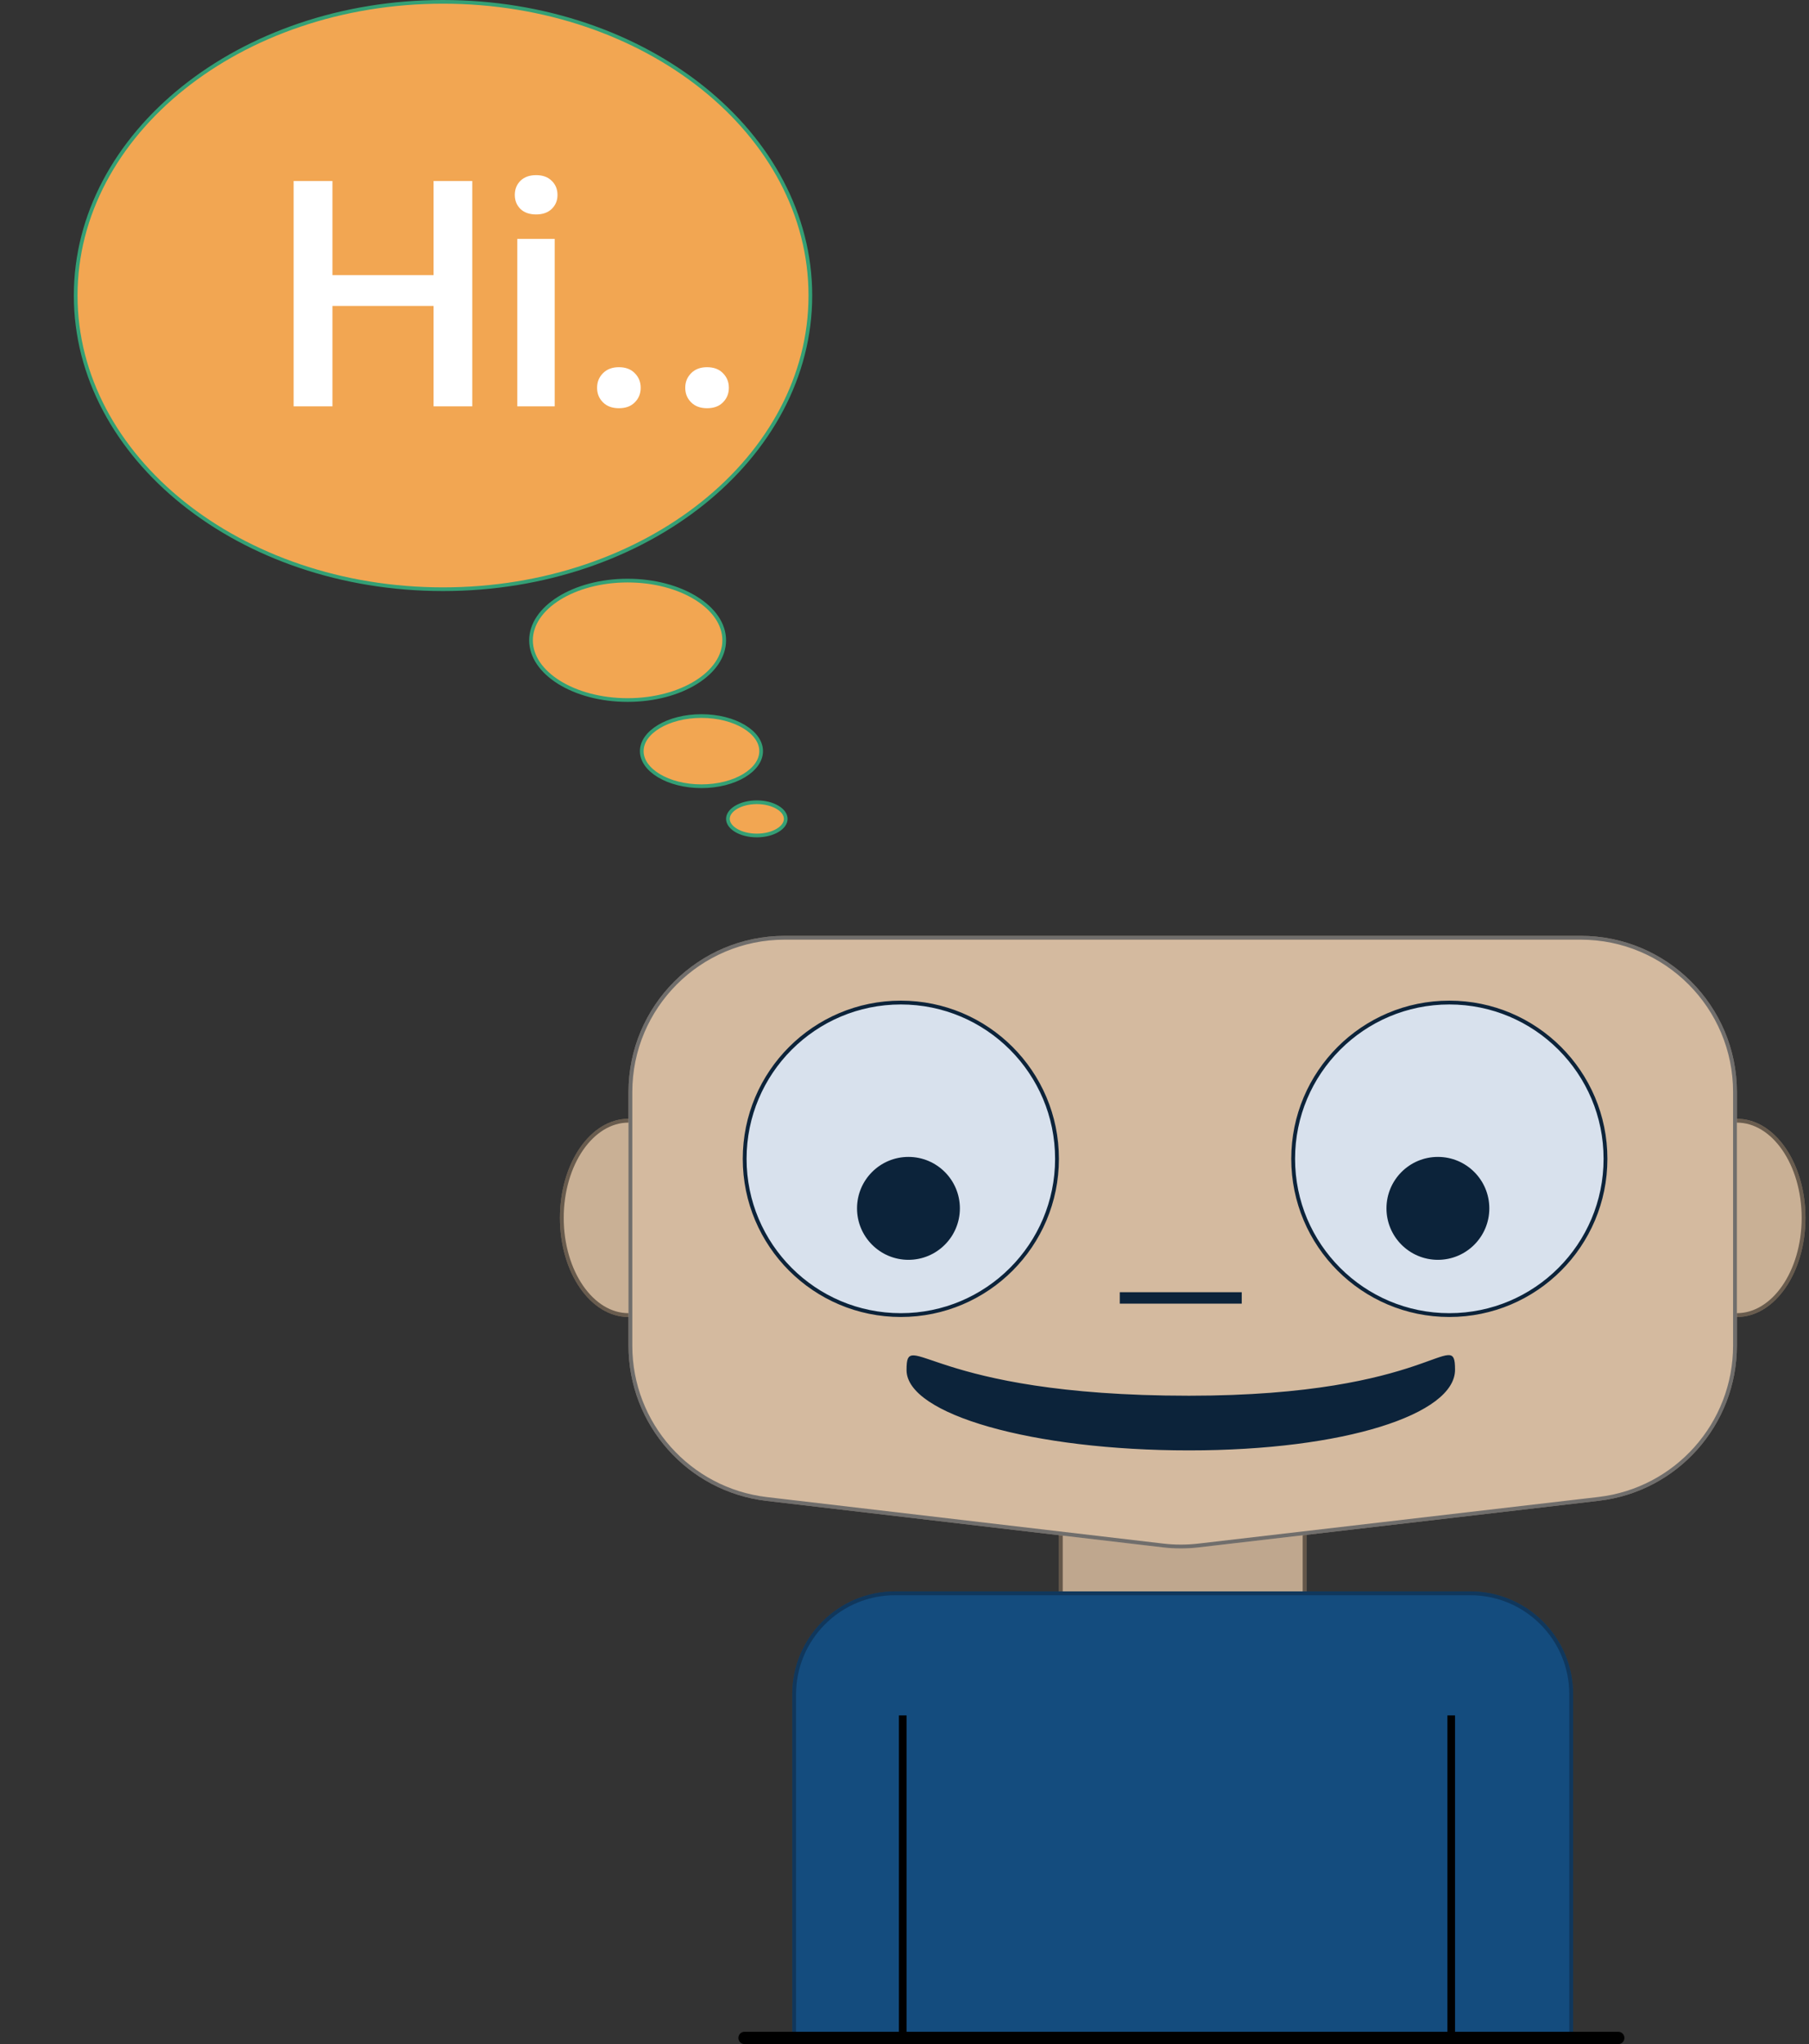 <svg width="147" height="166" viewBox="0 0 147 166" fill="none" xmlns="http://www.w3.org/2000/svg">
<rect x="0" y="0" width="147" height="166" fill="#333333" stroke="none"/>
<ellipse cx="51.071" cy="98.904" rx="5.571" ry="8.048" fill="#C9B095"/>
<path d="M56.487 98.904C56.487 101.099 55.871 103.079 54.883 104.507C53.895 105.935 52.544 106.797 51.071 106.797C49.598 106.797 48.247 105.935 47.259 104.507C46.271 103.079 45.654 101.099 45.654 98.904C45.654 96.71 46.271 94.73 47.259 93.302C48.247 91.874 49.598 91.012 51.071 91.012C52.544 91.012 53.895 91.874 54.883 93.302C55.871 94.73 56.487 96.71 56.487 98.904Z" stroke="black" stroke-opacity="0.48" stroke-width="0.31"/>
<ellipse cx="141.142" cy="98.904" rx="5.571" ry="8.048" fill="#C9B095"/>
<path d="M146.558 98.904C146.558 101.099 145.942 103.079 144.954 104.507C143.965 105.935 142.615 106.797 141.142 106.797C139.668 106.797 138.318 105.935 137.33 104.507C136.341 103.079 135.725 101.099 135.725 98.904C135.725 96.71 136.341 94.73 137.33 93.302C138.318 91.874 139.668 91.012 141.142 91.012C142.615 91.012 143.965 91.874 144.954 93.302C145.942 94.73 146.558 96.71 146.558 98.904Z" stroke="black" stroke-opacity="0.48" stroke-width="0.31"/>
<path d="M86.047 115.309H106.166V131.095H86.047V115.309Z" fill="#BFA78E"/>
<path d="M86.202 115.464H106.011V130.94H86.202V115.464Z" stroke="black" stroke-opacity="0.48" stroke-width="0.31"/>
<path d="M51.071 88.69C51.071 81.682 56.752 76 63.761 76H128.451C135.46 76 141.141 81.682 141.141 88.69V109.273C141.141 115.713 136.316 121.133 129.919 121.878L97.424 125.661C96.446 125.775 95.457 125.775 94.479 125.66L62.283 121.886C55.89 121.136 51.071 115.719 51.071 109.282V88.69Z" fill="#D4BA9F"/>
<path d="M63.761 76.155H128.451C135.374 76.155 140.986 81.767 140.986 88.69V109.273C140.986 115.635 136.22 120.988 129.901 121.724L97.406 125.507C96.44 125.62 95.463 125.62 94.497 125.506L62.301 121.732C55.986 120.991 51.226 115.64 51.226 109.282V88.69C51.226 81.767 56.838 76.155 63.761 76.155Z" stroke="#0C233A" stroke-opacity="0.5" stroke-width="0.31"/>
<circle cx="117.773" cy="94.107" r="12.69" fill="#D8E1ED" stroke="#0C233A" stroke-width="0.31"/>
<circle cx="73.202" cy="94.107" r="12.69" fill="#D8E1ED" stroke="#0C233A" stroke-width="0.31"/>
<path d="M118.082 111.239C118.082 112.07 117.567 112.889 116.548 113.658C115.531 114.425 114.035 115.124 112.133 115.715C108.331 116.895 102.942 117.631 96.615 117.631C90.288 117.631 84.566 116.902 80.43 115.727C78.361 115.139 76.698 114.442 75.556 113.675C74.408 112.904 73.821 112.086 73.821 111.265C73.821 110.81 73.85 110.539 73.921 110.386C73.953 110.316 73.991 110.279 74.034 110.258C74.08 110.234 74.148 110.22 74.256 110.225C74.477 110.237 74.799 110.329 75.276 110.488C75.421 110.536 75.579 110.59 75.752 110.648C76.137 110.78 76.593 110.935 77.126 111.103C80.223 112.078 85.976 113.501 96.615 113.501C106.591 113.501 112.013 112.071 114.945 111.089C115.447 110.921 115.877 110.765 116.242 110.633C116.408 110.573 116.56 110.518 116.699 110.469C117.154 110.309 117.459 110.216 117.669 110.204C117.771 110.197 117.834 110.211 117.877 110.233C117.916 110.254 117.952 110.29 117.984 110.36C118.054 110.513 118.082 110.784 118.082 111.239Z" fill="#0C233A" stroke="#0C233A" stroke-width="0.31"/>
<path d="M64.38 137.595C64.38 132.979 68.122 129.238 72.737 129.238H119.475C124.091 129.238 127.832 132.979 127.832 137.595V165.761H64.38V137.595Z" fill="#144C7E"/>
<path d="M72.737 129.392H119.475C124.005 129.392 127.677 133.065 127.677 137.595V165.606H64.535V137.595C64.535 133.065 68.207 129.392 72.737 129.392Z" stroke="#0C233A" stroke-opacity="0.5" stroke-width="0.31"/>
<line x1="73.356" y1="139.309" x2="73.356" y2="165.309" stroke="black" stroke-width="0.619"/>
<line x1="117.927" y1="139.309" x2="117.927" y2="165.309" stroke="black" stroke-width="0.619"/>
<circle cx="73.821" cy="98.131" r="4.179" fill="#0C233A"/>
<circle cx="116.844" cy="98.131" r="4.179" fill="#0C233A"/>
<line x1="100.904" y1="105.404" x2="90.994" y2="105.404" stroke="#0C233A" stroke-width="0.929"/>
<line x1="60.5" y1="165.5" x2="131.5" y2="165.5" stroke="black" stroke-linecap="round"/>
<path d="M65.85 24C65.85 37.142 52.519 47.85 36 47.85C19.481 47.85 6.15 37.142 6.15 24C6.15 10.857 19.481 0.15 36 0.15C52.519 0.15 65.85 10.857 65.85 24Z" fill="#F2A652" stroke="#34A075" stroke-width="0.3"/>
<path d="M58.85 52C58.85 53.31 58 54.519 56.577 55.408C55.157 56.296 53.185 56.85 51 56.85C48.815 56.85 46.843 56.296 45.423 55.408C44 54.519 43.15 53.31 43.15 52C43.15 50.69 44 49.481 45.423 48.592C46.843 47.704 48.815 47.15 51 47.15C53.185 47.15 55.157 47.704 56.577 48.592C58 49.481 58.85 50.69 58.85 52Z" fill="#F2A652" stroke="#34A075" stroke-width="0.3"/>
<path d="M61.85 61C61.85 61.755 61.339 62.464 60.458 62.993C59.581 63.519 58.358 63.85 57 63.85C55.642 63.85 54.419 63.519 53.542 62.993C52.661 62.464 52.15 61.755 52.15 61C52.15 60.245 52.661 59.536 53.542 59.007C54.419 58.481 55.642 58.15 57 58.15C58.358 58.15 59.581 58.481 60.458 59.007C61.339 59.536 61.85 60.245 61.85 61Z" fill="#F2A652" stroke="#34A075" stroke-width="0.3"/>
<path d="M63.85 66.5C63.85 66.841 63.619 67.175 63.191 67.432C62.765 67.687 62.168 67.85 61.5 67.85C60.832 67.85 60.235 67.687 59.809 67.432C59.381 67.175 59.15 66.841 59.15 66.5C59.15 66.159 59.381 65.825 59.809 65.568C60.235 65.313 60.832 65.15 61.5 65.15C62.168 65.15 62.765 65.313 63.191 65.568C63.619 65.825 63.85 66.159 63.85 66.5Z" fill="#F2A652" stroke="#34A075" stroke-width="0.3"/>
<path d="M35.951 22.342V24.843H26.235V22.342H35.951ZM27.015 14.7V33H23.86V14.7H27.015ZM38.377 14.7V33H35.234V14.7H38.377ZM45.075 19.401V33H42.034V19.401H45.075ZM41.833 15.832C41.833 15.371 41.984 14.989 42.285 14.688C42.595 14.378 43.023 14.223 43.567 14.223C44.104 14.223 44.527 14.378 44.837 14.688C45.147 14.989 45.302 15.371 45.302 15.832C45.302 16.284 45.147 16.661 44.837 16.963C44.527 17.264 44.104 17.415 43.567 17.415C43.023 17.415 42.595 17.264 42.285 16.963C41.984 16.661 41.833 16.284 41.833 15.832ZM48.519 31.492C48.519 31.023 48.678 30.629 48.997 30.31C49.315 29.984 49.747 29.82 50.291 29.82C50.844 29.82 51.276 29.984 51.586 30.31C51.904 30.629 52.063 31.023 52.063 31.492C52.063 31.961 51.904 32.355 51.586 32.673C51.276 32.992 50.844 33.151 50.291 33.151C49.747 33.151 49.315 32.992 48.997 32.673C48.678 32.355 48.519 31.961 48.519 31.492ZM55.683 31.492C55.683 31.023 55.842 30.629 56.161 30.31C56.479 29.984 56.911 29.82 57.455 29.82C58.008 29.82 58.44 29.984 58.75 30.31C59.068 30.629 59.227 31.023 59.227 31.492C59.227 31.961 59.068 32.355 58.75 32.673C58.44 32.992 58.008 33.151 57.455 33.151C56.911 33.151 56.479 32.992 56.161 32.673C55.842 32.355 55.683 31.961 55.683 31.492Z" fill="white"/>
</svg>
